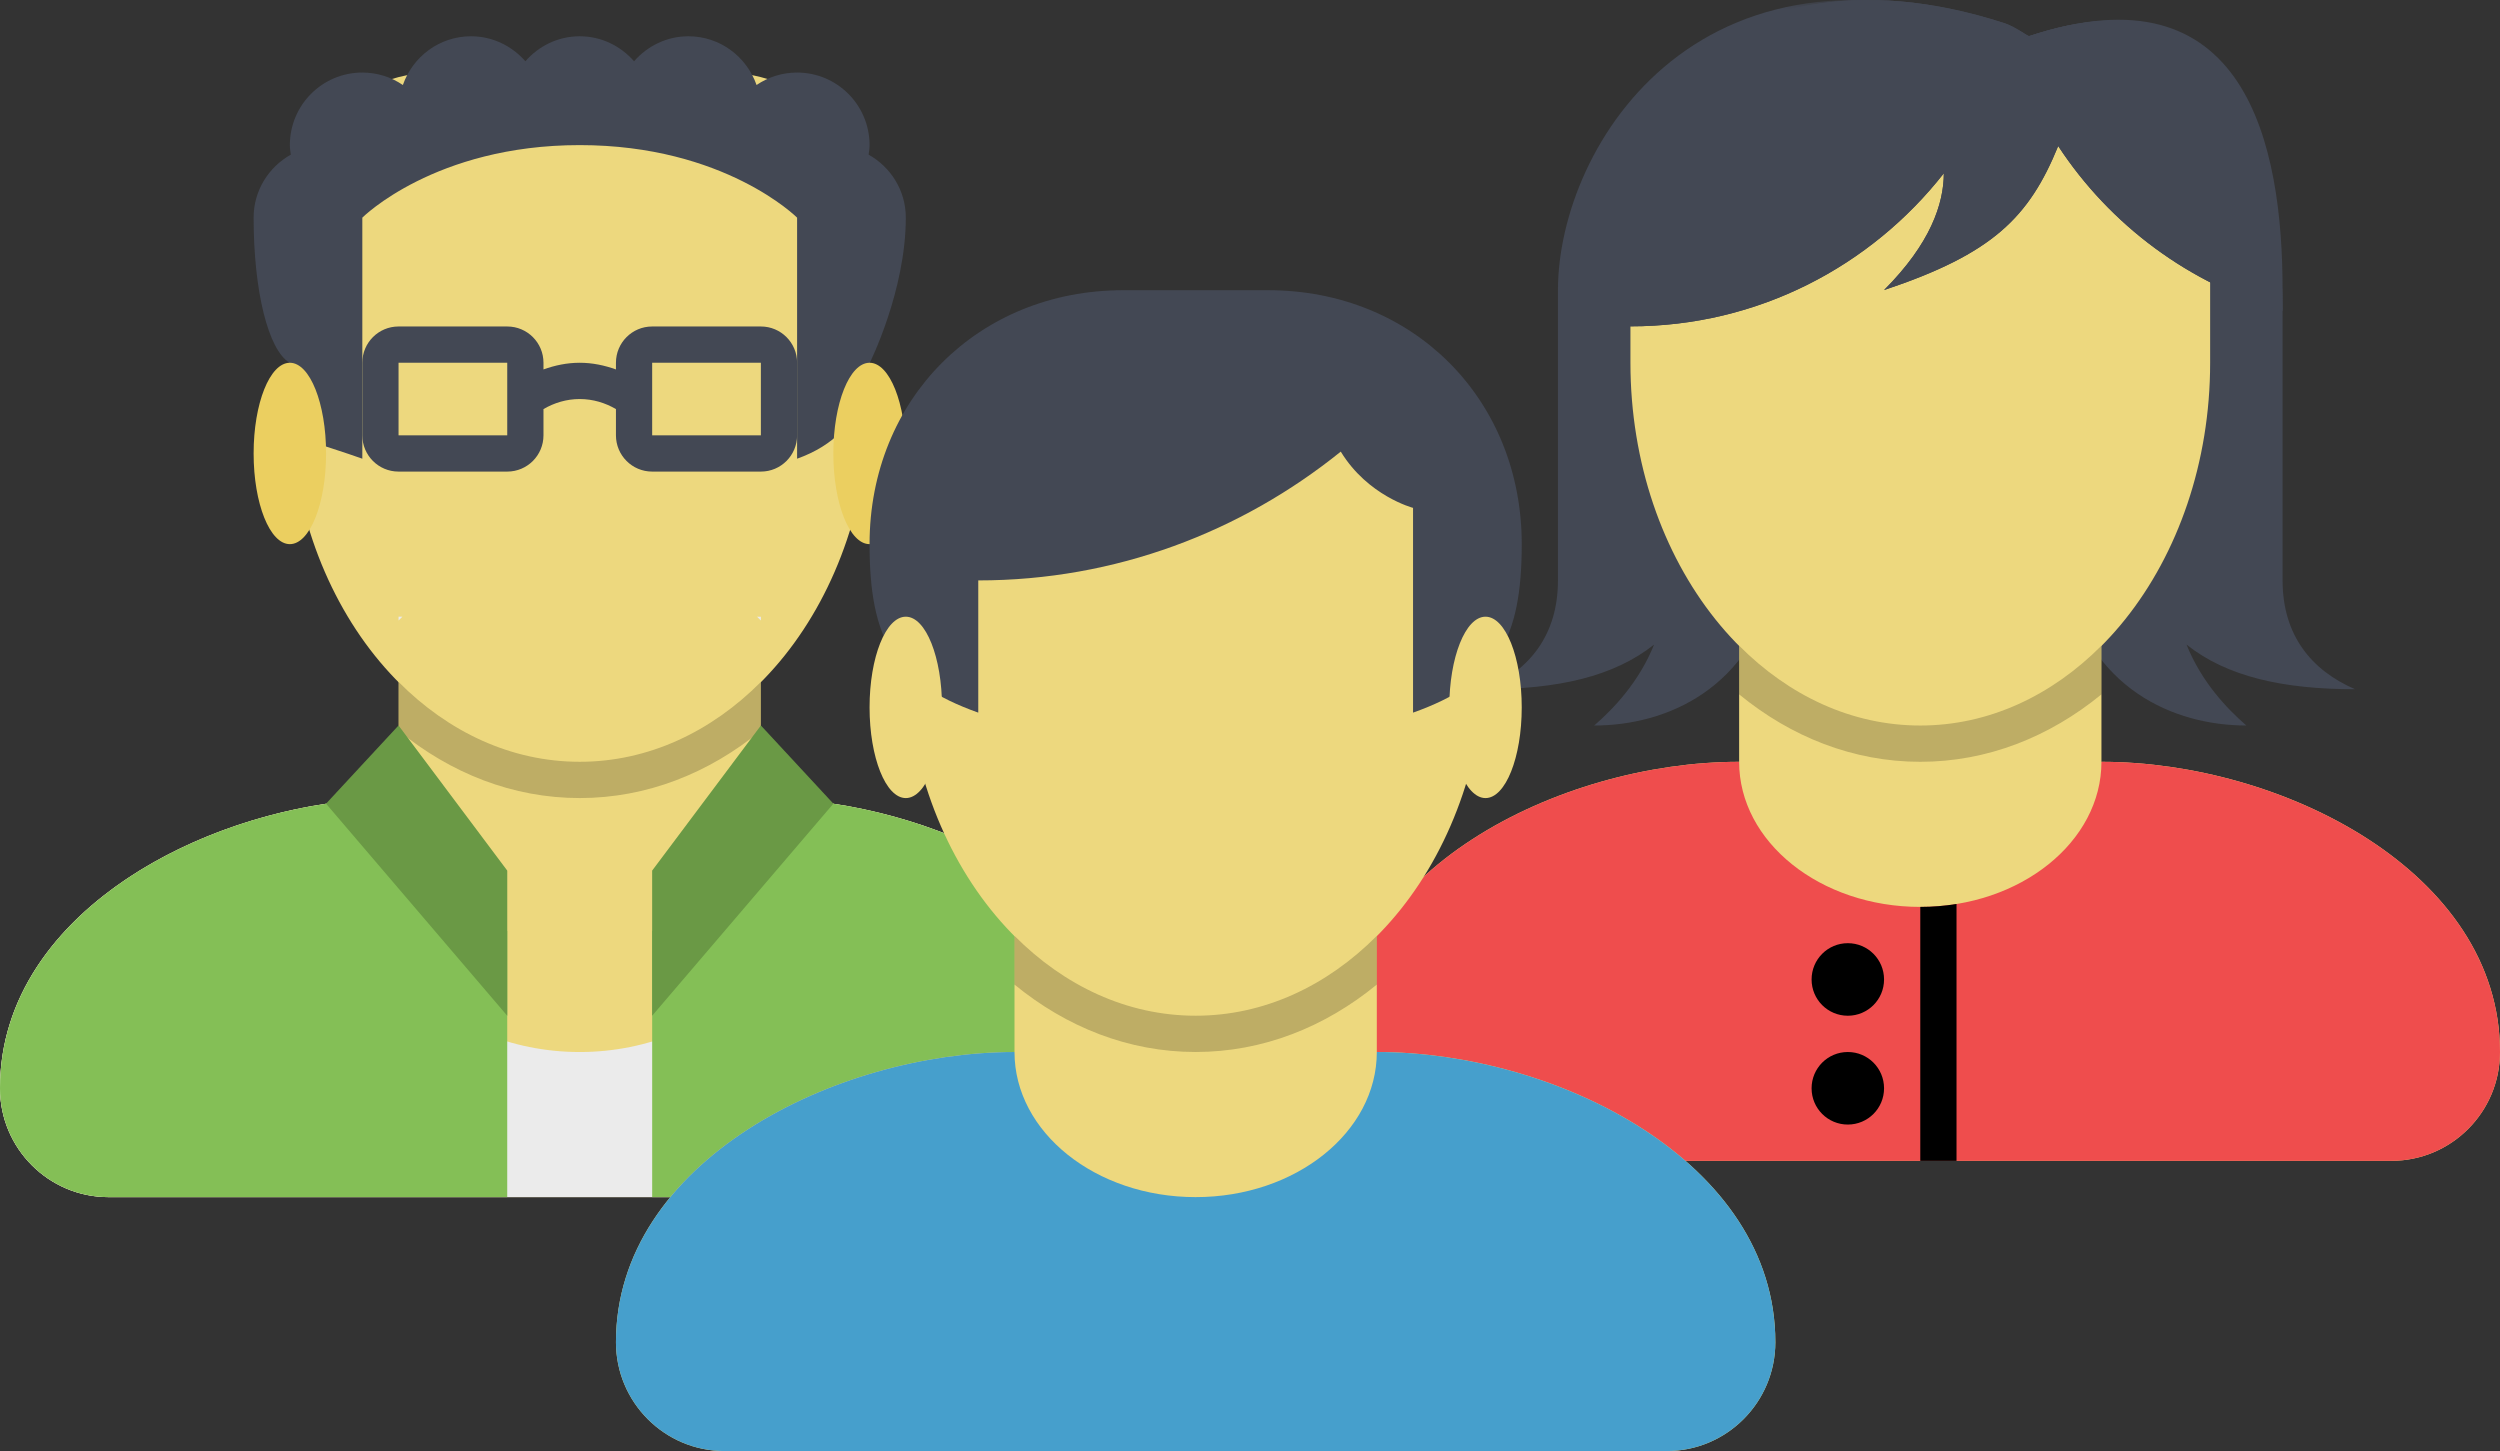 <?xml version="1.0" encoding="UTF-8" standalone="no"?>
<svg width="143px" height="83px" viewBox="0 0 143 83" version="1.1" xmlns="http://www.w3.org/2000/svg" xmlns:xlink="http://www.w3.org/1999/xlink" xmlns:sketch="http://www.bohemiancoding.com/sketch/ns">
    <rect x="0" y="0" width="143" height="83" fill="#333333" stroke="none"/>
    <!-- Generator: Sketch 3.4.2 (15855) - http://www.bohemiancoding.com/sketch -->
    <title>Illustra_Sobre3_Pessoas</title>
    <desc>Created with Sketch.</desc>
    <defs>
        <path id="path-1" d="M0,0 L143,0 L143,83 L0,83"></path>
    </defs>
    <g id="HomePage" stroke="none" stroke-width="1" fill="none" fill-rule="evenodd" sketch:type="MSPage">
        <g id="OnePage---Large-Desktops" sketch:type="MSArtboardGroup" transform="translate(-726, -1721)">
            <g id="About-us" sketch:type="MSLayerGroup" transform="translate(60, 1458)">
                <g id="Illustra_Sobre3_Pessoas" transform="translate(666, 263)">
                    <g id="Group-3">
                        <mask id="mask-2" sketch:name="Clip 2" fill="white">
                            <use xlink:href="#path-1"></use>
                        </mask>
                        <g id="Clip-2"></g>
                        <path d="M125.068,36.87 C127.369,38.702 130.577,39.424 134.709,39.424 C132.185,38.331 130.564,36.312 130.564,33.199 L130.564,16.599 C130.564,8.299 128.492,-2.076 116.057,2.074 C97.405,-5.188 89.115,8.299 89.115,16.599 L89.115,33.199 C89.115,36.312 87.497,38.331 84.97,39.424 C89.103,39.424 92.311,38.702 94.613,36.87 C93.76,38.997 92.309,40.53 91.188,41.499 C95.333,41.499 100.19,39.393 101.55,33.199 L101.55,16.599 L118.13,16.599 L118.13,33.199 C119.491,39.393 124.347,41.499 128.492,41.499 C127.371,40.53 125.922,38.997 125.068,36.87" id="Fill-1" fill="#434854" sketch:type="MSShapeGroup" mask="url(#mask-2)"></path>
                    </g>
                    <path d="M120.203,43.575 L120.203,33.2 L99.478,33.2 L99.478,43.575 C89.176,43.575 76.681,49.86 76.681,60.175 C76.681,63.613 79.464,66.4 82.899,66.4 L136.783,66.4 C140.217,66.4 143,63.613 143,60.175 C143,49.86 130.505,43.575 120.203,43.575" id="Fill-4" fill="#EDD87E" sketch:type="MSShapeGroup"></path>
                    <path d="M118.13,2.075 L101.551,2.075 C96.973,2.075 93.261,5.792 93.261,10.375 L93.261,20.75 C93.261,32.208 100.684,41.5 109.841,41.5 C118.997,41.5 126.42,32.208 126.42,20.75 L126.42,10.375 C126.42,5.792 122.709,2.075 118.13,2.075" id="Fill-6" fill="#EDD87E" sketch:type="MSShapeGroup"></path>
                    <path d="M120.203,39.717 L120.203,36.933 C117.364,39.786 113.764,41.5 109.841,41.5 C105.915,41.5 102.318,39.786 99.478,36.933 L99.478,39.717 C102.446,42.151 106.007,43.575 109.841,43.575 C113.675,43.575 117.235,42.151 120.203,39.717" id="Fill-8" opacity="0.2" fill="#000000" sketch:type="MSShapeGroup"></path>
                    <path d="M116.058,2.067 C115.863,1.992 115.26,1.532 114.665,1.33 C97.706,-4.168 89.128,8.541 89.128,18.275 C90.469,18.522 91.847,18.667 93.261,18.667 C100.544,18.667 107.014,15.235 111.186,9.913 C111.184,11.654 110.425,13.932 107.768,16.592 C113.986,14.517 116.058,12.442 117.728,8.354 C120.694,12.876 125.231,16.26 130.551,17.775 C130.551,8.41 128.053,-1.938 116.058,2.067" id="Fill-10" fill="#434854" sketch:type="MSShapeGroup"></path>
                    <path d="M120.203,43.575 C120.203,48.159 115.565,51.875 109.841,51.875 C104.116,51.875 99.478,48.159 99.478,43.575 C89.176,43.575 76.681,49.86 76.681,60.175 C76.681,63.613 79.464,66.4 82.899,66.4 L136.783,66.4 C140.217,66.4 143,63.613 143,60.175 C143,49.86 130.505,43.575 120.203,43.575" id="Fill-12" fill="#EF4D4D" sketch:type="MSShapeGroup"></path>
                    <g id="Group-20" transform="translate(103.623, 49.8)" fill="#000000" sketch:type="MSShapeGroup">
                        <path d="M6.217,2.075 L6.217,16.6 L8.29,16.6 L8.29,1.907 C7.62,2.017 6.928,2.075 6.217,2.075" id="Fill-14"></path>
                        <path d="M2.072,4.15 C0.926,4.15 0,5.078 0,6.225 C0,7.373 0.926,8.3 2.072,8.3 C3.219,8.3 4.145,7.373 4.145,6.225 C4.145,5.078 3.219,4.15 2.072,4.15" id="Fill-16"></path>
                        <path d="M2.072,10.375 C0.926,10.375 0,11.303 0,12.45 C0,13.598 0.926,14.525 2.072,14.525 C3.219,14.525 4.145,13.598 4.145,12.45 C4.145,11.303 3.219,10.375 2.072,10.375" id="Fill-18"></path>
                    </g>
                    <path d="M116.058,2.067 C115.863,1.992 115.26,1.532 114.665,1.33 C97.706,-4.168 89.128,8.541 89.128,18.275 C90.469,18.522 91.847,18.667 93.261,18.667 C100.544,18.667 107.014,15.235 111.186,9.913 C111.184,11.654 110.425,13.932 107.768,16.592 C113.986,14.517 116.058,12.442 117.728,8.354 C120.694,12.876 125.231,16.26 130.551,17.775 C130.551,8.41 128.053,-1.938 116.058,2.067" id="Fill-21" fill="#434854" sketch:type="MSShapeGroup"></path>
                    <path d="M43.522,45.65 L43.522,35.275 L22.797,35.275 L22.797,45.65 C12.495,45.65 0,51.935 0,62.25 C0,65.688 2.783,68.475 6.217,68.475 L60.101,68.475 C63.536,68.475 66.319,65.688 66.319,62.25 C66.319,51.935 53.824,45.65 43.522,45.65" id="Fill-23" fill="#EDD87E" sketch:type="MSShapeGroup"></path>
                    <path d="M41.449,4.15 L24.87,4.15 C20.291,4.15 16.58,7.866 16.58,12.45 L16.58,22.825 C16.58,34.283 24.003,43.575 33.159,43.575 C42.316,43.575 49.739,34.283 49.739,22.825 L49.739,12.45 C49.739,7.866 46.027,4.15 41.449,4.15" id="Fill-25" fill="#EDD87E" sketch:type="MSShapeGroup"></path>
                    <path d="M43.522,41.792 L43.522,39.007 C40.682,41.86 37.083,43.574 33.159,43.574 C29.234,43.574 25.636,41.86 22.797,39.007 L22.797,41.792 C25.765,44.226 29.325,45.649 33.159,45.649 C36.993,45.649 40.554,44.226 43.522,41.792" id="Fill-27" opacity="0.2" fill="#000000" sketch:type="MSShapeGroup"></path>
                    <path d="M51.812,12.45 C51.812,10.896 50.947,9.555 49.685,8.846 C49.708,8.665 49.739,8.487 49.739,8.3 C49.739,6.009 47.882,4.15 45.594,4.15 C44.734,4.15 43.936,4.414 43.275,4.862 C42.707,3.243 41.186,2.075 39.377,2.075 C38.131,2.075 37.027,2.637 36.268,3.505 C35.51,2.637 34.403,2.075 33.159,2.075 C31.914,2.075 30.809,2.637 30.051,3.505 C29.292,2.637 28.186,2.075 26.942,2.075 C25.133,2.075 23.61,3.243 23.044,4.862 C22.383,4.414 21.585,4.15 20.725,4.15 C18.435,4.15 16.58,6.009 16.58,8.3 C16.58,8.487 16.611,8.665 16.634,8.846 C15.371,9.555 14.507,10.896 14.507,12.45 C14.507,16.633 15.34,20.028 16.567,20.75 C16.501,25.504 16.354,24.684 20.725,26.238 L20.725,12.45 C20.725,12.45 24.87,8.3 33.159,8.3 C41.449,8.3 45.594,12.45 45.594,12.45 L45.594,26.238 C49.965,24.684 49.752,20.75 49.752,20.75 C49.752,20.75 51.812,16.633 51.812,12.45" id="Fill-29" fill="#434854" sketch:type="MSShapeGroup"></path>
                    <path d="M51.812,25.938 C51.812,28.803 50.885,31.125 49.739,31.125 C48.593,31.125 47.667,28.803 47.667,25.938 C47.667,23.072 48.593,20.75 49.739,20.75 C50.885,20.75 51.812,23.072 51.812,25.938" id="Fill-31" fill="#EBCF60" sketch:type="MSShapeGroup"></path>
                    <path d="M18.652,25.938 C18.652,28.803 17.726,31.125 16.58,31.125 C15.434,31.125 14.507,28.803 14.507,25.938 C14.507,23.072 15.434,20.75 16.58,20.75 C17.726,20.75 18.652,23.072 18.652,25.938" id="Fill-33" fill="#EBCF60" sketch:type="MSShapeGroup"></path>
                    <path d="M43.522,35.494 L43.522,35.276 L43.302,35.276 C43.377,35.349 43.449,35.421 43.522,35.494" id="Fill-35" fill="#EBEBEB" sketch:type="MSShapeGroup"></path>
                    <path d="M23.016,35.275 L22.798,35.275 L22.798,35.493 L23.016,35.275" id="Fill-37" fill="#EBEBEB" sketch:type="MSShapeGroup"></path>
                    <path d="M47.65,45.974 C47.476,53.845 41.062,60.176 33.16,60.176 C25.255,60.176 18.843,53.845 18.669,45.974 C9.436,47.373 0,53.287 0,62.251 C0,65.689 2.784,68.476 6.218,68.476 L60.102,68.476 C63.536,68.476 66.319,65.689 66.319,62.251 C66.319,53.287 56.883,47.373 47.65,45.974" id="Fill-39" fill="#EBEBEB" sketch:type="MSShapeGroup"></path>
                    <path d="M22.797,45.65 C12.495,45.65 0,51.935 0,62.25 C0,65.688 2.783,68.475 6.217,68.475 L29.014,68.475 L29.014,53.249 C25.357,51.968 22.797,49.053 22.797,45.65" id="Fill-41" fill="#84BF56" sketch:type="MSShapeGroup"></path>
                    <path d="M43.522,45.65 C43.522,49.053 40.962,51.968 37.304,53.249 L37.304,68.475 L60.101,68.475 C63.536,68.475 66.319,65.688 66.319,62.25 C66.319,51.935 53.824,45.65 43.522,45.65" id="Fill-43" fill="#84BF56" sketch:type="MSShapeGroup"></path>
                    <path d="M22.797,41.5 L18.652,45.972 L29.014,58.1 L29.014,49.8 L22.797,41.5 Z" id="Fill-45" fill="#84BF56" sketch:type="MSShapeGroup"></path>
                    <path d="M43.522,41.5 L47.667,45.972 L37.304,58.1 L37.304,49.8 L43.522,41.5 Z" id="Fill-47" fill="#84BF56" sketch:type="MSShapeGroup"></path>
                    <path d="M43.522,24.9 L37.304,24.9 L37.304,20.75 L43.522,20.75 L43.522,24.9 Z M29.014,24.9 L22.797,24.9 L22.797,20.75 L29.014,20.75 L29.014,24.9 Z M43.522,18.675 L37.304,18.675 C36.158,18.675 35.232,19.603 35.232,20.75 L35.232,21.132 C34.579,20.899 33.889,20.75 33.159,20.75 C32.428,20.75 31.738,20.899 31.087,21.132 L31.087,20.75 C31.087,19.603 30.161,18.675 29.014,18.675 L22.797,18.675 C21.651,18.675 20.725,19.603 20.725,20.75 L20.725,24.9 C20.725,26.047 21.651,26.975 22.797,26.975 L29.014,26.975 C30.161,26.975 31.087,26.047 31.087,24.9 L31.087,23.4 C31.698,23.043 32.401,22.825 33.159,22.825 C33.918,22.825 34.621,23.043 35.232,23.4 L35.232,24.9 C35.232,26.047 36.158,26.975 37.304,26.975 L43.522,26.975 C44.668,26.975 45.594,26.047 45.594,24.9 L45.594,20.75 C45.594,19.603 44.668,18.675 43.522,18.675 L43.522,18.675 Z" id="Fill-49" fill="#434854" sketch:type="MSShapeGroup"></path>
                    <path d="M22.797,41.5 L18.652,45.972 L29.014,58.1 L29.014,49.8 L22.797,41.5 Z" id="Fill-51" opacity="0.2" fill="#000000" sketch:type="MSShapeGroup"></path>
                    <path d="M43.522,41.5 L47.667,45.972 L37.304,58.1 L37.304,49.8 L43.522,41.5 Z" id="Fill-52" opacity="0.2" fill="#000000" sketch:type="MSShapeGroup"></path>
                    <path d="M78.754,60.175 L78.754,49.8 L58.029,49.8 L58.029,60.175 C47.727,60.175 35.232,66.46 35.232,76.775 C35.232,80.213 38.015,83 41.449,83 L95.333,83 C98.767,83 101.551,80.213 101.551,76.775 C101.551,66.46 89.056,60.175 78.754,60.175" id="Fill-53" fill="#EDD87E" sketch:type="MSShapeGroup"></path>
                    <path d="M76.681,18.675 L60.101,18.675 C55.523,18.675 51.812,22.391 51.812,26.975 L51.812,37.35 C51.812,48.808 59.235,58.1 68.391,58.1 C77.547,58.1 84.971,48.808 84.971,37.35 L84.971,26.975 C84.971,22.391 81.259,18.675 76.681,18.675" id="Fill-54" fill="#EDD87E" sketch:type="MSShapeGroup"></path>
                    <path d="M72.536,16.6 L64.246,16.6 C55.957,16.6 49.739,22.825 49.739,31.125 C49.739,36.541 51.134,39.049 55.957,40.763 L55.957,33.2 C63.822,33.2 71.009,30.415 76.692,25.832 C78.236,28.369 80.826,29.05 80.826,29.05 L80.826,40.763 C85.649,39.049 87.043,36.541 87.043,31.125 C87.043,22.825 80.826,16.6 72.536,16.6" id="Fill-55" fill="#434854" sketch:type="MSShapeGroup"></path>
                    <path d="M87.043,40.462 C87.043,43.328 86.117,45.65 84.971,45.65 C83.825,45.65 82.899,43.328 82.899,40.462 C82.899,37.597 83.825,35.275 84.971,35.275 C86.117,35.275 87.043,37.597 87.043,40.462" id="Fill-56" fill="#EDD87E" sketch:type="MSShapeGroup"></path>
                    <path d="M53.884,40.462 C53.884,43.328 52.958,45.65 51.812,45.65 C50.666,45.65 49.739,43.328 49.739,40.462 C49.739,37.597 50.666,35.275 51.812,35.275 C52.958,35.275 53.884,37.597 53.884,40.462" id="Fill-57" fill="#EDD87E" sketch:type="MSShapeGroup"></path>
                    <path d="M78.754,56.317 L78.754,53.532 C75.914,56.385 72.317,58.099 68.391,58.099 C64.466,58.099 60.868,56.385 58.029,53.532 L58.029,56.317 C60.997,58.751 64.557,60.174 68.391,60.174 C72.225,60.174 75.786,58.751 78.754,56.317" id="Fill-58" opacity="0.2" fill="#000000" sketch:type="MSShapeGroup"></path>
                    <path d="M78.754,60.175 C78.754,64.759 74.115,68.475 68.391,68.475 C62.667,68.475 58.029,64.759 58.029,60.175 C47.727,60.175 35.232,66.46 35.232,76.775 C35.232,80.213 38.015,83 41.449,83 L95.333,83 C98.767,83 101.551,80.213 101.551,76.775 C101.551,66.46 89.056,60.175 78.754,60.175" id="Fill-59" fill="#469FCC" sketch:type="MSShapeGroup"></path>
                </g>
            </g>
        </g>
    </g>
</svg>